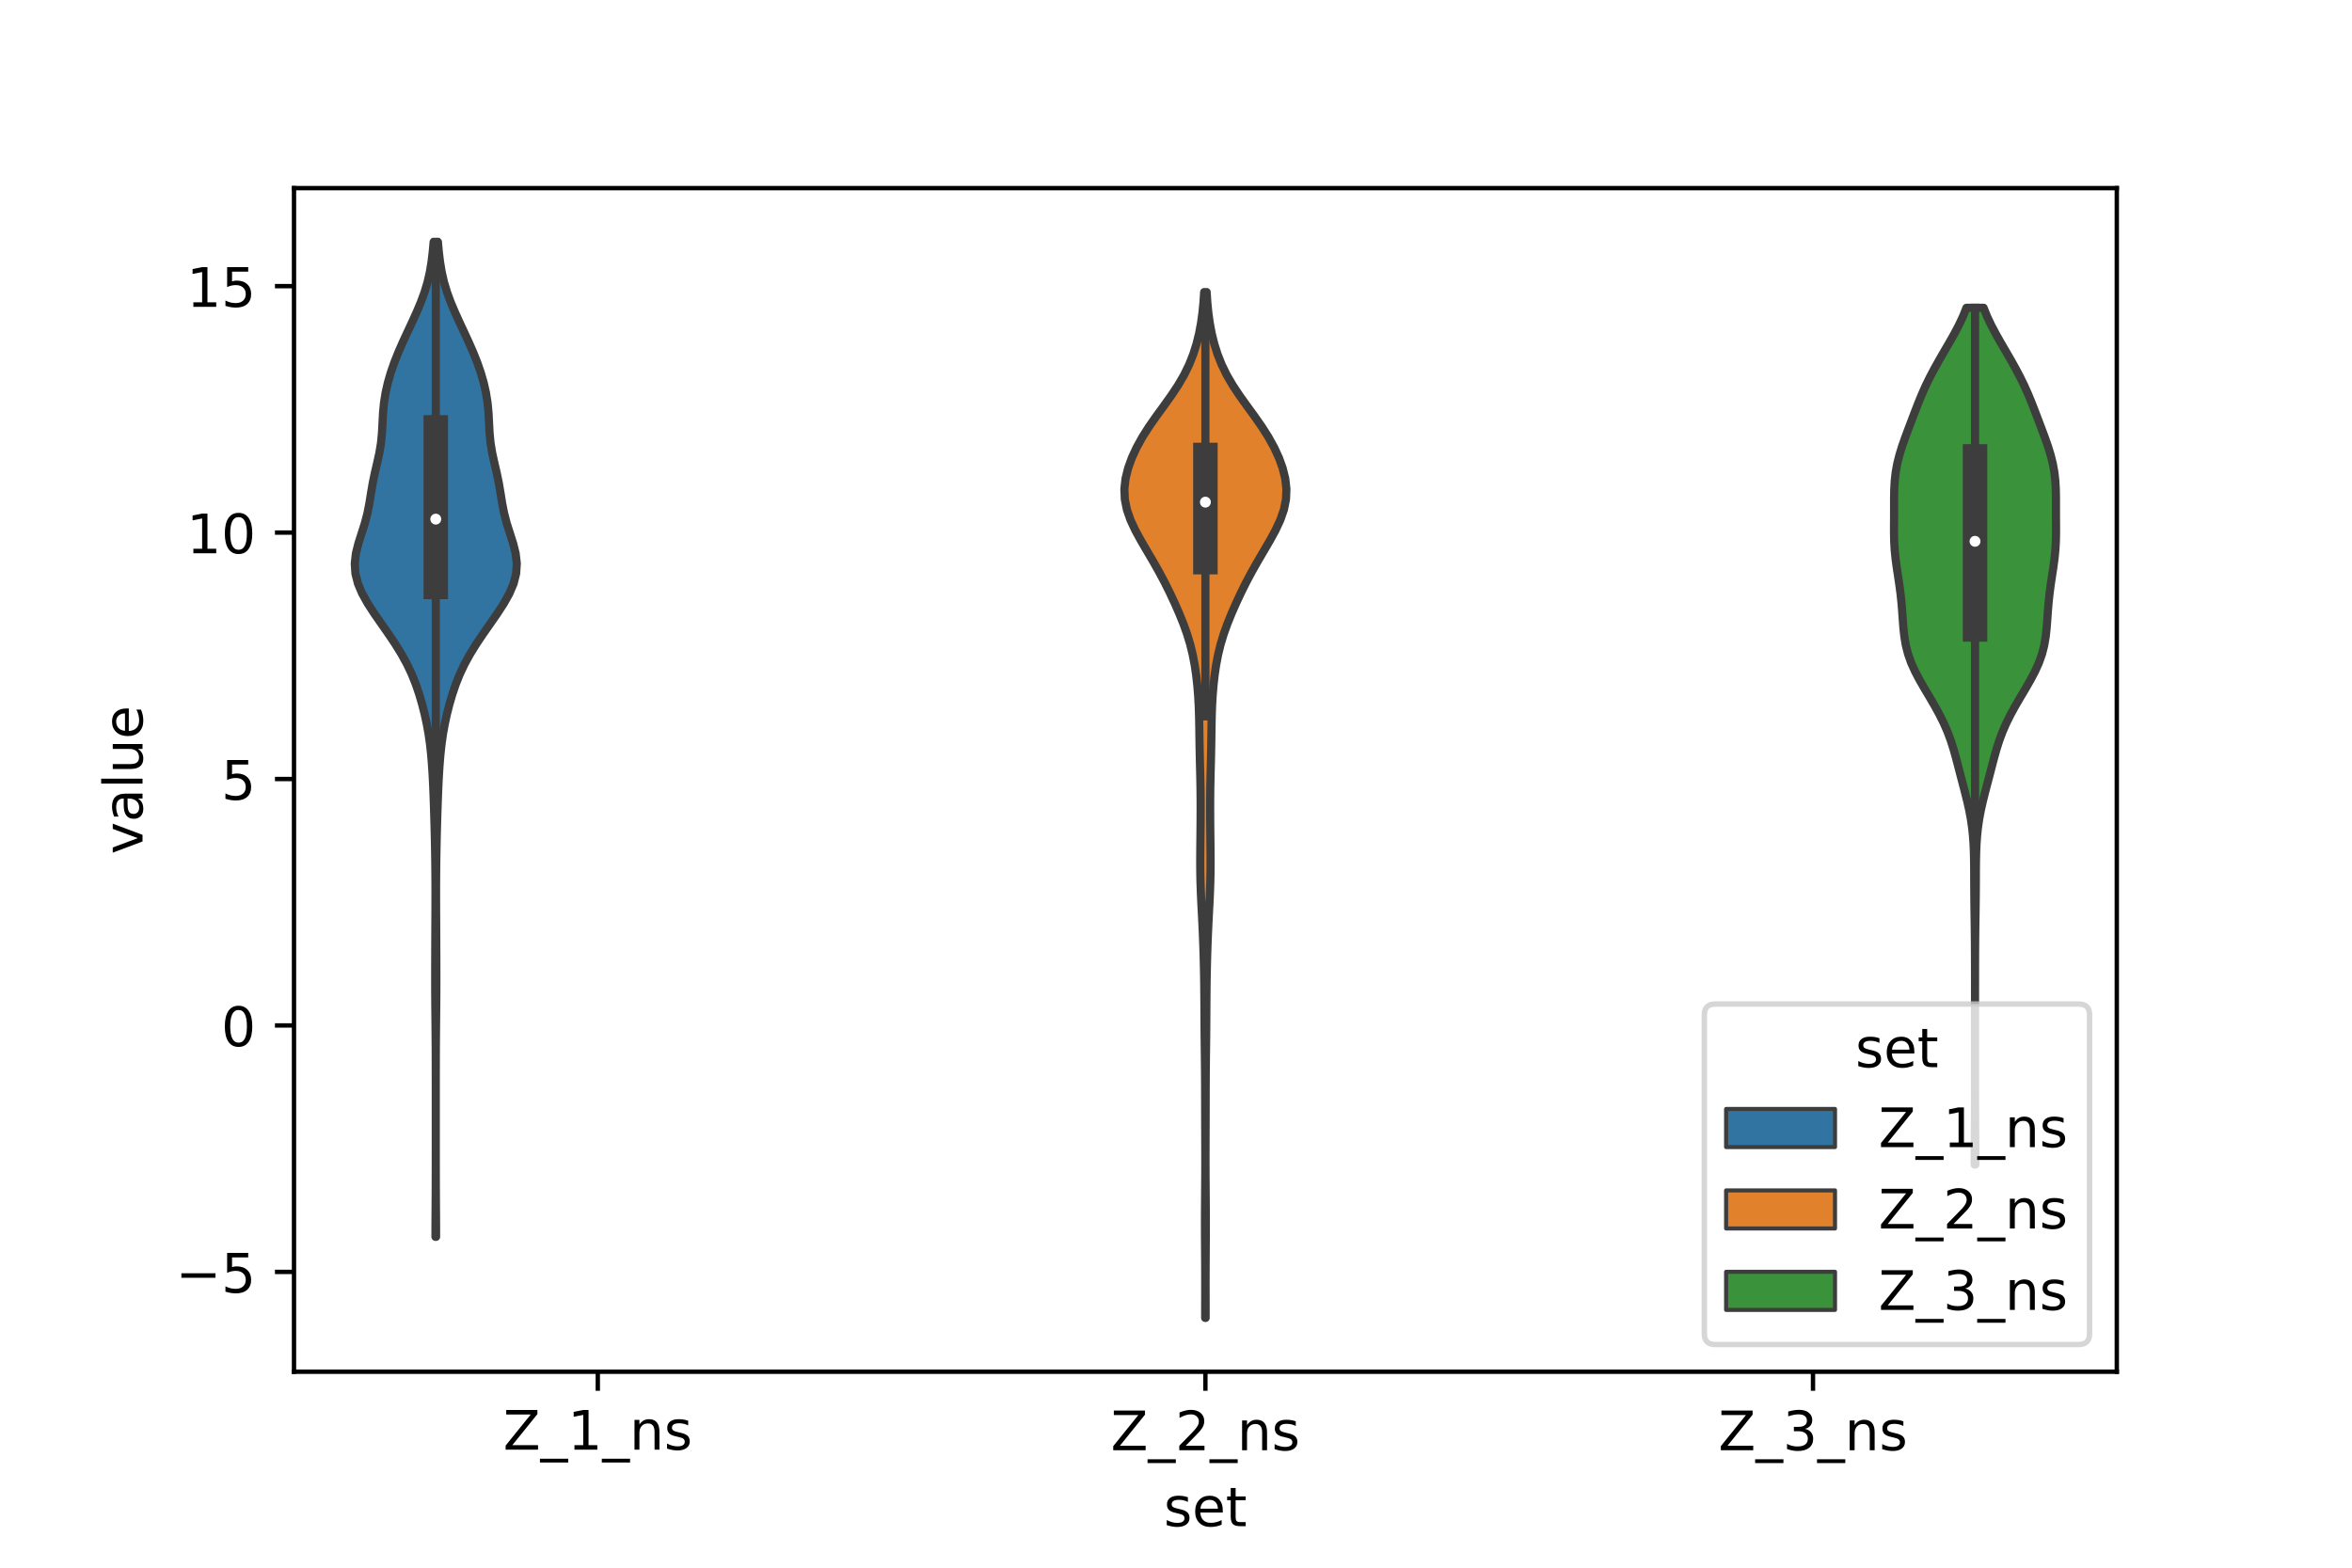 <?xml version="1.0" encoding="utf-8" standalone="no"?>
<!DOCTYPE svg PUBLIC "-//W3C//DTD SVG 1.1//EN"
  "http://www.w3.org/Graphics/SVG/1.1/DTD/svg11.dtd">
<!-- Created with matplotlib (https://matplotlib.org/) -->
<svg height="288pt" version="1.1" viewBox="0 0 432 288" width="432pt" xmlns="http://www.w3.org/2000/svg" xmlns:xlink="http://www.w3.org/1999/xlink">
 <defs>
  <style type="text/css">*{stroke-linecap:butt;stroke-linejoin:round;}</style>
 </defs>
 <g id="figure_1">
  <g id="patch_1">
   <path d="M 0 288 
L 432 288 
L 432 0 
L 0 0 
z
" style="fill:#ffffff;"/>
  </g>
  <g id="axes_1">
   <g id="patch_2">
    <path d="M 54 252 
L 388.8 252 
L 388.8 34.56 
L 54 34.56 
z
" style="fill:#ffffff;"/>
   </g>
   <g id="PolyCollection_1">
    <defs>
     <path d="M 80.097 -60.781 
L 79.983 -60.781 
L 79.986 -62.627 
L 79.996 -64.473 
L 80.009 -66.319 
L 80.02 -68.165 
L 80.029 -70.012 
L 80.035 -71.858 
L 80.038 -73.704 
L 80.039 -75.55 
L 80.04 -77.397 
L 80.04 -79.243 
L 80.04 -81.089 
L 80.04 -82.935 
L 80.04 -84.781 
L 80.04 -86.628 
L 80.04 -88.474 
L 80.039 -90.32 
L 80.036 -92.166 
L 80.032 -94.013 
L 80.024 -95.859 
L 80.011 -97.705 
L 79.994 -99.551 
L 79.974 -101.397 
L 79.956 -103.244 
L 79.942 -105.09 
L 79.934 -106.936 
L 79.933 -108.782 
L 79.936 -110.629 
L 79.942 -112.475 
L 79.949 -114.321 
L 79.957 -116.167 
L 79.966 -118.013 
L 79.976 -119.86 
L 79.984 -121.706 
L 79.988 -123.552 
L 79.985 -125.398 
L 79.974 -127.244 
L 79.955 -129.091 
L 79.929 -130.937 
L 79.896 -132.783 
L 79.856 -134.629 
L 79.808 -136.476 
L 79.754 -138.322 
L 79.695 -140.168 
L 79.629 -142.014 
L 79.552 -143.86 
L 79.458 -145.707 
L 79.339 -147.553 
L 79.187 -149.399 
L 78.987 -151.245 
L 78.728 -153.092 
L 78.399 -154.938 
L 78 -156.784 
L 77.531 -158.63 
L 76.991 -160.476 
L 76.363 -162.323 
L 75.622 -164.169 
L 74.747 -166.015 
L 73.731 -167.861 
L 72.587 -169.708 
L 71.348 -171.554 
L 70.056 -173.4 
L 68.772 -175.246 
L 67.57 -177.092 
L 66.534 -178.939 
L 65.749 -180.785 
L 65.281 -182.631 
L 65.16 -184.477 
L 65.369 -186.324 
L 65.831 -188.17 
L 66.421 -190.016 
L 67.006 -191.862 
L 67.489 -193.708 
L 67.85 -195.555 
L 68.145 -197.401 
L 68.459 -199.247 
L 68.841 -201.093 
L 69.272 -202.94 
L 69.678 -204.786 
L 69.982 -206.632 
L 70.16 -208.478 
L 70.256 -210.324 
L 70.353 -212.171 
L 70.53 -214.017 
L 70.825 -215.863 
L 71.244 -217.709 
L 71.78 -219.556 
L 72.42 -221.402 
L 73.156 -223.248 
L 73.964 -225.094 
L 74.817 -226.94 
L 75.681 -228.787 
L 76.52 -230.633 
L 77.298 -232.479 
L 77.977 -234.325 
L 78.529 -236.171 
L 78.95 -238.018 
L 79.257 -239.864 
L 79.48 -241.71 
L 79.647 -243.556 
L 80.433 -243.556 
L 80.433 -243.556 
L 80.6 -241.71 
L 80.823 -239.864 
L 81.13 -238.018 
L 81.551 -236.171 
L 82.103 -234.325 
L 82.782 -232.479 
L 83.56 -230.633 
L 84.399 -228.787 
L 85.263 -226.94 
L 86.116 -225.094 
L 86.924 -223.248 
L 87.66 -221.402 
L 88.3 -219.556 
L 88.836 -217.709 
L 89.255 -215.863 
L 89.55 -214.017 
L 89.727 -212.171 
L 89.824 -210.324 
L 89.92 -208.478 
L 90.098 -206.632 
L 90.402 -204.786 
L 90.808 -202.94 
L 91.239 -201.093 
L 91.621 -199.247 
L 91.935 -197.401 
L 92.23 -195.555 
L 92.591 -193.708 
L 93.074 -191.862 
L 93.659 -190.016 
L 94.249 -188.17 
L 94.711 -186.324 
L 94.92 -184.477 
L 94.799 -182.631 
L 94.331 -180.785 
L 93.546 -178.939 
L 92.51 -177.092 
L 91.308 -175.246 
L 90.024 -173.4 
L 88.732 -171.554 
L 87.493 -169.708 
L 86.349 -167.861 
L 85.333 -166.015 
L 84.458 -164.169 
L 83.717 -162.323 
L 83.089 -160.476 
L 82.549 -158.63 
L 82.08 -156.784 
L 81.681 -154.938 
L 81.352 -153.092 
L 81.093 -151.245 
L 80.893 -149.399 
L 80.741 -147.553 
L 80.622 -145.707 
L 80.528 -143.86 
L 80.451 -142.014 
L 80.385 -140.168 
L 80.326 -138.322 
L 80.272 -136.476 
L 80.224 -134.629 
L 80.184 -132.783 
L 80.151 -130.937 
L 80.125 -129.091 
L 80.106 -127.244 
L 80.095 -125.398 
L 80.092 -123.552 
L 80.096 -121.706 
L 80.104 -119.86 
L 80.114 -118.013 
L 80.123 -116.167 
L 80.131 -114.321 
L 80.138 -112.475 
L 80.144 -110.629 
L 80.147 -108.782 
L 80.146 -106.936 
L 80.138 -105.09 
L 80.124 -103.244 
L 80.106 -101.397 
L 80.086 -99.551 
L 80.069 -97.705 
L 80.056 -95.859 
L 80.048 -94.013 
L 80.044 -92.166 
L 80.041 -90.32 
L 80.04 -88.474 
L 80.04 -86.628 
L 80.04 -84.781 
L 80.04 -82.935 
L 80.04 -81.089 
L 80.04 -79.243 
L 80.04 -77.397 
L 80.041 -75.55 
L 80.042 -73.704 
L 80.045 -71.858 
L 80.051 -70.012 
L 80.06 -68.165 
L 80.071 -66.319 
L 80.084 -64.473 
L 80.094 -62.627 
L 80.097 -60.781 
z
" id="m69bc7c321a" style="stroke:#3d3d3d;stroke-width:1.5;"/>
    </defs>
    <g clip-path="url(#p4e5828e909)">
     <use style="fill:#3274a1;stroke:#3d3d3d;stroke-width:1.5;" x="0" xlink:href="#m69bc7c321a" y="288"/>
    </g>
   </g>
   <g id="PolyCollection_2">
    <defs>
     <path d="M 221.441 -45.884 
L 221.359 -45.884 
L 221.36 -47.787 
L 221.364 -49.691 
L 221.367 -51.595 
L 221.366 -53.498 
L 221.36 -55.402 
L 221.348 -57.305 
L 221.335 -59.209 
L 221.324 -61.113 
L 221.32 -63.016 
L 221.324 -64.92 
L 221.336 -66.824 
L 221.351 -68.727 
L 221.365 -70.631 
L 221.376 -72.535 
L 221.38 -74.438 
L 221.379 -76.342 
L 221.374 -78.245 
L 221.367 -80.149 
L 221.36 -82.053 
L 221.356 -83.956 
L 221.353 -85.86 
L 221.35 -87.764 
L 221.342 -89.667 
L 221.328 -91.571 
L 221.308 -93.475 
L 221.285 -95.378 
L 221.262 -97.282 
L 221.245 -99.185 
L 221.232 -101.089 
L 221.222 -102.993 
L 221.209 -104.896 
L 221.19 -106.8 
L 221.162 -108.704 
L 221.123 -110.607 
L 221.074 -112.511 
L 221.013 -114.414 
L 220.939 -116.318 
L 220.852 -118.222 
L 220.756 -120.125 
L 220.657 -122.029 
L 220.568 -123.933 
L 220.501 -125.836 
L 220.461 -127.74 
L 220.45 -129.644 
L 220.459 -131.547 
L 220.478 -133.451 
L 220.499 -135.354 
L 220.516 -137.258 
L 220.524 -139.162 
L 220.521 -141.065 
L 220.503 -142.969 
L 220.469 -144.873 
L 220.424 -146.776 
L 220.377 -148.68 
L 220.336 -150.584 
L 220.305 -152.487 
L 220.279 -154.391 
L 220.243 -156.294 
L 220.181 -158.198 
L 220.077 -160.102 
L 219.923 -162.005 
L 219.713 -163.909 
L 219.435 -165.813 
L 219.073 -167.716 
L 218.609 -169.62 
L 218.033 -171.524 
L 217.35 -173.427 
L 216.58 -175.331 
L 215.743 -177.234 
L 214.85 -179.138 
L 213.901 -181.042 
L 212.887 -182.945 
L 211.81 -184.849 
L 210.692 -186.753 
L 209.579 -188.656 
L 208.537 -190.56 
L 207.646 -192.464 
L 206.982 -194.367 
L 206.599 -196.271 
L 206.52 -198.174 
L 206.733 -200.078 
L 207.203 -201.982 
L 207.89 -203.885 
L 208.769 -205.789 
L 209.821 -207.693 
L 211.03 -209.596 
L 212.36 -211.5 
L 213.747 -213.403 
L 215.111 -215.307 
L 216.375 -217.211 
L 217.484 -219.114 
L 218.413 -221.018 
L 219.168 -222.922 
L 219.769 -224.825 
L 220.238 -226.729 
L 220.596 -228.633 
L 220.86 -230.536 
L 221.046 -232.44 
L 221.172 -234.343 
L 221.628 -234.343 
L 221.628 -234.343 
L 221.754 -232.44 
L 221.94 -230.536 
L 222.204 -228.633 
L 222.562 -226.729 
L 223.031 -224.825 
L 223.632 -222.922 
L 224.387 -221.018 
L 225.316 -219.114 
L 226.425 -217.211 
L 227.689 -215.307 
L 229.053 -213.403 
L 230.44 -211.5 
L 231.77 -209.596 
L 232.979 -207.693 
L 234.031 -205.789 
L 234.91 -203.885 
L 235.597 -201.982 
L 236.067 -200.078 
L 236.28 -198.174 
L 236.201 -196.271 
L 235.818 -194.367 
L 235.154 -192.464 
L 234.263 -190.56 
L 233.221 -188.656 
L 232.108 -186.753 
L 230.99 -184.849 
L 229.913 -182.945 
L 228.899 -181.042 
L 227.95 -179.138 
L 227.057 -177.234 
L 226.22 -175.331 
L 225.45 -173.427 
L 224.767 -171.524 
L 224.191 -169.62 
L 223.727 -167.716 
L 223.365 -165.813 
L 223.087 -163.909 
L 222.877 -162.005 
L 222.723 -160.102 
L 222.619 -158.198 
L 222.557 -156.294 
L 222.521 -154.391 
L 222.495 -152.487 
L 222.464 -150.584 
L 222.423 -148.68 
L 222.376 -146.776 
L 222.331 -144.873 
L 222.297 -142.969 
L 222.279 -141.065 
L 222.276 -139.162 
L 222.284 -137.258 
L 222.301 -135.354 
L 222.322 -133.451 
L 222.341 -131.547 
L 222.35 -129.644 
L 222.339 -127.74 
L 222.299 -125.836 
L 222.232 -123.933 
L 222.143 -122.029 
L 222.044 -120.125 
L 221.948 -118.222 
L 221.861 -116.318 
L 221.787 -114.414 
L 221.726 -112.511 
L 221.677 -110.607 
L 221.638 -108.704 
L 221.61 -106.8 
L 221.591 -104.896 
L 221.578 -102.993 
L 221.568 -101.089 
L 221.555 -99.185 
L 221.538 -97.282 
L 221.515 -95.378 
L 221.492 -93.475 
L 221.472 -91.571 
L 221.458 -89.667 
L 221.45 -87.764 
L 221.447 -85.86 
L 221.444 -83.956 
L 221.44 -82.053 
L 221.433 -80.149 
L 221.426 -78.245 
L 221.421 -76.342 
L 221.42 -74.438 
L 221.424 -72.535 
L 221.435 -70.631 
L 221.449 -68.727 
L 221.464 -66.824 
L 221.476 -64.92 
L 221.48 -63.016 
L 221.476 -61.113 
L 221.465 -59.209 
L 221.452 -57.305 
L 221.44 -55.402 
L 221.434 -53.498 
L 221.433 -51.595 
L 221.436 -49.691 
L 221.44 -47.787 
L 221.441 -45.884 
z
" id="m2a314dbba9" style="stroke:#3d3d3d;stroke-width:1.5;"/>
    </defs>
    <g clip-path="url(#p4e5828e909)">
     <use style="fill:#e1812c;stroke:#3d3d3d;stroke-width:1.5;" x="0" xlink:href="#m2a314dbba9" y="288"/>
    </g>
   </g>
   <g id="PolyCollection_3">
    <defs>
     <path d="M 362.829 -74.057 
L 362.691 -74.057 
L 362.694 -75.646 
L 362.703 -77.236 
L 362.715 -78.826 
L 362.727 -80.416 
L 362.738 -82.006 
L 362.747 -83.596 
L 362.753 -85.186 
L 362.757 -86.776 
L 362.758 -88.365 
L 362.759 -89.955 
L 362.76 -91.545 
L 362.76 -93.135 
L 362.76 -94.725 
L 362.76 -96.315 
L 362.76 -97.905 
L 362.76 -99.495 
L 362.76 -101.085 
L 362.76 -102.674 
L 362.76 -104.264 
L 362.76 -105.854 
L 362.759 -107.444 
L 362.758 -109.034 
L 362.756 -110.624 
L 362.751 -112.214 
L 362.743 -113.804 
L 362.731 -115.393 
L 362.714 -116.983 
L 362.693 -118.573 
L 362.67 -120.163 
L 362.648 -121.753 
L 362.63 -123.343 
L 362.618 -124.933 
L 362.611 -126.523 
L 362.605 -128.113 
L 362.591 -129.702 
L 362.557 -131.292 
L 362.492 -132.882 
L 362.381 -134.472 
L 362.212 -136.062 
L 361.977 -137.652 
L 361.677 -139.242 
L 361.318 -140.832 
L 360.92 -142.422 
L 360.504 -144.011 
L 360.086 -145.601 
L 359.674 -147.191 
L 359.257 -148.781 
L 358.811 -150.371 
L 358.305 -151.961 
L 357.712 -153.551 
L 357.02 -155.141 
L 356.229 -156.73 
L 355.357 -158.32 
L 354.429 -159.91 
L 353.485 -161.5 
L 352.568 -163.09 
L 351.731 -164.68 
L 351.016 -166.27 
L 350.455 -167.86 
L 350.049 -169.45 
L 349.779 -171.039 
L 349.606 -172.629 
L 349.484 -174.219 
L 349.372 -175.809 
L 349.239 -177.399 
L 349.069 -178.989 
L 348.859 -180.579 
L 348.621 -182.169 
L 348.379 -183.758 
L 348.165 -185.348 
L 348.004 -186.938 
L 347.912 -188.528 
L 347.88 -190.118 
L 347.883 -191.708 
L 347.893 -193.298 
L 347.894 -194.888 
L 347.894 -196.478 
L 347.921 -198.067 
L 348.01 -199.657 
L 348.19 -201.247 
L 348.479 -202.837 
L 348.876 -204.427 
L 349.367 -206.017 
L 349.924 -207.607 
L 350.517 -209.197 
L 351.12 -210.787 
L 351.725 -212.376 
L 352.343 -213.966 
L 352.995 -215.556 
L 353.704 -217.146 
L 354.481 -218.736 
L 355.322 -220.326 
L 356.214 -221.916 
L 357.134 -223.506 
L 358.058 -225.095 
L 358.956 -226.685 
L 359.796 -228.275 
L 360.547 -229.865 
L 361.184 -231.455 
L 364.336 -231.455 
L 364.336 -231.455 
L 364.973 -229.865 
L 365.724 -228.275 
L 366.564 -226.685 
L 367.462 -225.095 
L 368.386 -223.506 
L 369.306 -221.916 
L 370.198 -220.326 
L 371.039 -218.736 
L 371.816 -217.146 
L 372.525 -215.556 
L 373.177 -213.966 
L 373.795 -212.376 
L 374.4 -210.787 
L 375.003 -209.197 
L 375.596 -207.607 
L 376.153 -206.017 
L 376.644 -204.427 
L 377.041 -202.837 
L 377.33 -201.247 
L 377.51 -199.657 
L 377.599 -198.067 
L 377.626 -196.478 
L 377.626 -194.888 
L 377.627 -193.298 
L 377.637 -191.708 
L 377.64 -190.118 
L 377.608 -188.528 
L 377.516 -186.938 
L 377.355 -185.348 
L 377.141 -183.758 
L 376.899 -182.169 
L 376.661 -180.579 
L 376.451 -178.989 
L 376.281 -177.399 
L 376.148 -175.809 
L 376.036 -174.219 
L 375.914 -172.629 
L 375.741 -171.039 
L 375.471 -169.45 
L 375.065 -167.86 
L 374.504 -166.27 
L 373.789 -164.68 
L 372.952 -163.09 
L 372.035 -161.5 
L 371.091 -159.91 
L 370.163 -158.32 
L 369.291 -156.73 
L 368.5 -155.141 
L 367.808 -153.551 
L 367.215 -151.961 
L 366.709 -150.371 
L 366.263 -148.781 
L 365.846 -147.191 
L 365.434 -145.601 
L 365.016 -144.011 
L 364.6 -142.422 
L 364.202 -140.832 
L 363.843 -139.242 
L 363.543 -137.652 
L 363.308 -136.062 
L 363.139 -134.472 
L 363.028 -132.882 
L 362.963 -131.292 
L 362.929 -129.702 
L 362.915 -128.113 
L 362.909 -126.523 
L 362.902 -124.933 
L 362.89 -123.343 
L 362.872 -121.753 
L 362.85 -120.163 
L 362.827 -118.573 
L 362.806 -116.983 
L 362.789 -115.393 
L 362.777 -113.804 
L 362.769 -112.214 
L 362.764 -110.624 
L 362.762 -109.034 
L 362.761 -107.444 
L 362.76 -105.854 
L 362.76 -104.264 
L 362.76 -102.674 
L 362.76 -101.085 
L 362.76 -99.495 
L 362.76 -97.905 
L 362.76 -96.315 
L 362.76 -94.725 
L 362.76 -93.135 
L 362.76 -91.545 
L 362.761 -89.955 
L 362.762 -88.365 
L 362.763 -86.776 
L 362.767 -85.186 
L 362.773 -83.596 
L 362.782 -82.006 
L 362.793 -80.416 
L 362.805 -78.826 
L 362.817 -77.236 
L 362.826 -75.646 
L 362.829 -74.057 
z
" id="m8f922d1632" style="stroke:#3d3d3d;stroke-width:1.5;"/>
    </defs>
    <g clip-path="url(#p4e5828e909)">
     <use style="fill:#3a923a;stroke:#3d3d3d;stroke-width:1.5;" x="0" xlink:href="#m8f922d1632" y="288"/>
    </g>
   </g>
   <g id="patch_3">
    <path clip-path="url(#p4e5828e909)" d="M 109.8 188.389 
L 109.8 188.389 
L 109.8 188.389 
L 109.8 188.389 
z
" style="fill:#3274a1;stroke:#3d3d3d;stroke-linejoin:miter;stroke-width:0.75;"/>
   </g>
   <g id="patch_4">
    <path clip-path="url(#p4e5828e909)" d="M 109.8 188.389 
L 109.8 188.389 
L 109.8 188.389 
L 109.8 188.389 
z
" style="fill:#e1812c;stroke:#3d3d3d;stroke-linejoin:miter;stroke-width:0.75;"/>
   </g>
   <g id="patch_5">
    <path clip-path="url(#p4e5828e909)" d="M 109.8 188.389 
L 109.8 188.389 
L 109.8 188.389 
L 109.8 188.389 
z
" style="fill:#3a923a;stroke:#3d3d3d;stroke-linejoin:miter;stroke-width:0.75;"/>
   </g>
   <g id="matplotlib.axis_1">
    <g id="xtick_1">
     <g id="line2d_1">
      <defs>
       <path d="M 0 0 
L 0 3.5 
" id="mc19c3d8f7c" style="stroke:#000000;stroke-width:0.8;"/>
      </defs>
      <g>
       <use style="stroke:#000000;stroke-width:0.8;" x="109.8" xlink:href="#mc19c3d8f7c" y="252"/>
      </g>
     </g>
     <g id="text_1">
      <!-- Z_1_ns -->
      <g transform="translate(92.42 266.32)scale(0.1 -0.1)">
       <defs>
        <path d="M 5.609 72.906 
L 62.891 72.906 
L 62.891 65.375 
L 16.797 8.297 
L 64.016 8.297 
L 64.016 0 
L 4.5 0 
L 4.5 7.516 
L 50.594 64.594 
L 5.609 64.594 
z
" id="DejaVuSans-90"/>
        <path d="M 50.984 -16.609 
L 50.984 -23.578 
L -0.984 -23.578 
L -0.984 -16.609 
z
" id="DejaVuSans-95"/>
        <path d="M 12.406 8.297 
L 28.516 8.297 
L 28.516 63.922 
L 10.984 60.406 
L 10.984 69.391 
L 28.422 72.906 
L 38.281 72.906 
L 38.281 8.297 
L 54.391 8.297 
L 54.391 0 
L 12.406 0 
z
" id="DejaVuSans-49"/>
        <path d="M 54.891 33.016 
L 54.891 0 
L 45.906 0 
L 45.906 32.719 
Q 45.906 40.484 42.875 44.328 
Q 39.844 48.188 33.797 48.188 
Q 26.516 48.188 22.312 43.547 
Q 18.109 38.922 18.109 30.906 
L 18.109 0 
L 9.078 0 
L 9.078 54.688 
L 18.109 54.688 
L 18.109 46.188 
Q 21.344 51.125 25.703 53.562 
Q 30.078 56 35.797 56 
Q 45.219 56 50.047 50.172 
Q 54.891 44.344 54.891 33.016 
z
" id="DejaVuSans-110"/>
        <path d="M 44.281 53.078 
L 44.281 44.578 
Q 40.484 46.531 36.375 47.5 
Q 32.281 48.484 27.875 48.484 
Q 21.188 48.484 17.844 46.438 
Q 14.5 44.391 14.5 40.281 
Q 14.5 37.156 16.891 35.375 
Q 19.281 33.594 26.516 31.984 
L 29.594 31.297 
Q 39.156 29.25 43.188 25.516 
Q 47.219 21.781 47.219 15.094 
Q 47.219 7.469 41.188 3.016 
Q 35.156 -1.422 24.609 -1.422 
Q 20.219 -1.422 15.453 -0.562 
Q 10.688 0.297 5.422 2 
L 5.422 11.281 
Q 10.406 8.688 15.234 7.391 
Q 20.062 6.109 24.812 6.109 
Q 31.156 6.109 34.562 8.281 
Q 37.984 10.453 37.984 14.406 
Q 37.984 18.062 35.516 20.016 
Q 33.062 21.969 24.703 23.781 
L 21.578 24.516 
Q 13.234 26.266 9.516 29.906 
Q 5.812 33.547 5.812 39.891 
Q 5.812 47.609 11.281 51.797 
Q 16.75 56 26.812 56 
Q 31.781 56 36.172 55.266 
Q 40.578 54.547 44.281 53.078 
z
" id="DejaVuSans-115"/>
       </defs>
       <use xlink:href="#DejaVuSans-90"/>
       <use x="68.506" xlink:href="#DejaVuSans-95"/>
       <use x="118.506" xlink:href="#DejaVuSans-49"/>
       <use x="182.129" xlink:href="#DejaVuSans-95"/>
       <use x="232.129" xlink:href="#DejaVuSans-110"/>
       <use x="295.508" xlink:href="#DejaVuSans-115"/>
      </g>
     </g>
    </g>
    <g id="xtick_2">
     <g id="line2d_2">
      <g>
       <use style="stroke:#000000;stroke-width:0.8;" x="221.4" xlink:href="#mc19c3d8f7c" y="252"/>
      </g>
     </g>
     <g id="text_2">
      <!-- Z_2_ns -->
      <g transform="translate(204.02 266.422)scale(0.1 -0.1)">
       <defs>
        <path d="M 19.188 8.297 
L 53.609 8.297 
L 53.609 0 
L 7.328 0 
L 7.328 8.297 
Q 12.938 14.109 22.625 23.891 
Q 32.328 33.688 34.812 36.531 
Q 39.547 41.844 41.422 45.531 
Q 43.312 49.219 43.312 52.781 
Q 43.312 58.594 39.234 62.25 
Q 35.156 65.922 28.609 65.922 
Q 23.969 65.922 18.812 64.312 
Q 13.672 62.703 7.812 59.422 
L 7.812 69.391 
Q 13.766 71.781 18.938 73 
Q 24.125 74.219 28.422 74.219 
Q 39.75 74.219 46.484 68.547 
Q 53.219 62.891 53.219 53.422 
Q 53.219 48.922 51.531 44.891 
Q 49.859 40.875 45.406 35.406 
Q 44.188 33.984 37.641 27.219 
Q 31.109 20.453 19.188 8.297 
z
" id="DejaVuSans-50"/>
       </defs>
       <use xlink:href="#DejaVuSans-90"/>
       <use x="68.506" xlink:href="#DejaVuSans-95"/>
       <use x="118.506" xlink:href="#DejaVuSans-50"/>
       <use x="182.129" xlink:href="#DejaVuSans-95"/>
       <use x="232.129" xlink:href="#DejaVuSans-110"/>
       <use x="295.508" xlink:href="#DejaVuSans-115"/>
      </g>
     </g>
    </g>
    <g id="xtick_3">
     <g id="line2d_3">
      <g>
       <use style="stroke:#000000;stroke-width:0.8;" x="333" xlink:href="#mc19c3d8f7c" y="252"/>
      </g>
     </g>
     <g id="text_3">
      <!-- Z_3_ns -->
      <g transform="translate(315.62 266.422)scale(0.1 -0.1)">
       <defs>
        <path d="M 40.578 39.312 
Q 47.656 37.797 51.625 33 
Q 55.609 28.219 55.609 21.188 
Q 55.609 10.406 48.188 4.484 
Q 40.766 -1.422 27.094 -1.422 
Q 22.516 -1.422 17.656 -0.516 
Q 12.797 0.391 7.625 2.203 
L 7.625 11.719 
Q 11.719 9.328 16.594 8.109 
Q 21.484 6.891 26.812 6.891 
Q 36.078 6.891 40.938 10.547 
Q 45.797 14.203 45.797 21.188 
Q 45.797 27.641 41.281 31.266 
Q 36.766 34.906 28.719 34.906 
L 20.219 34.906 
L 20.219 43.016 
L 29.109 43.016 
Q 36.375 43.016 40.234 45.922 
Q 44.094 48.828 44.094 54.297 
Q 44.094 59.906 40.109 62.906 
Q 36.141 65.922 28.719 65.922 
Q 24.656 65.922 20.016 65.031 
Q 15.375 64.156 9.812 62.312 
L 9.812 71.094 
Q 15.438 72.656 20.344 73.438 
Q 25.25 74.219 29.594 74.219 
Q 40.828 74.219 47.359 69.109 
Q 53.906 64.016 53.906 55.328 
Q 53.906 49.266 50.438 45.094 
Q 46.969 40.922 40.578 39.312 
z
" id="DejaVuSans-51"/>
       </defs>
       <use xlink:href="#DejaVuSans-90"/>
       <use x="68.506" xlink:href="#DejaVuSans-95"/>
       <use x="118.506" xlink:href="#DejaVuSans-51"/>
       <use x="182.129" xlink:href="#DejaVuSans-95"/>
       <use x="232.129" xlink:href="#DejaVuSans-110"/>
       <use x="295.508" xlink:href="#DejaVuSans-115"/>
      </g>
     </g>
    </g>
    <g id="text_4">
     <!-- set -->
     <g transform="translate(213.759 280.378)scale(0.1 -0.1)">
      <defs>
       <path d="M 56.203 29.594 
L 56.203 25.203 
L 14.891 25.203 
Q 15.484 15.922 20.484 11.062 
Q 25.484 6.203 34.422 6.203 
Q 39.594 6.203 44.453 7.469 
Q 49.312 8.734 54.109 11.281 
L 54.109 2.781 
Q 49.266 0.734 44.188 -0.344 
Q 39.109 -1.422 33.891 -1.422 
Q 20.797 -1.422 13.156 6.188 
Q 5.516 13.812 5.516 26.812 
Q 5.516 40.234 12.766 48.109 
Q 20.016 56 32.328 56 
Q 43.359 56 49.781 48.891 
Q 56.203 41.797 56.203 29.594 
z
M 47.219 32.234 
Q 47.125 39.594 43.094 43.984 
Q 39.062 48.391 32.422 48.391 
Q 24.906 48.391 20.391 44.141 
Q 15.875 39.891 15.188 32.172 
z
" id="DejaVuSans-101"/>
       <path d="M 18.312 70.219 
L 18.312 54.688 
L 36.812 54.688 
L 36.812 47.703 
L 18.312 47.703 
L 18.312 18.016 
Q 18.312 11.328 20.141 9.422 
Q 21.969 7.516 27.594 7.516 
L 36.812 7.516 
L 36.812 0 
L 27.594 0 
Q 17.188 0 13.234 3.875 
Q 9.281 7.766 9.281 18.016 
L 9.281 47.703 
L 2.688 47.703 
L 2.688 54.688 
L 9.281 54.688 
L 9.281 70.219 
z
" id="DejaVuSans-116"/>
      </defs>
      <use xlink:href="#DejaVuSans-115"/>
      <use x="52.1" xlink:href="#DejaVuSans-101"/>
      <use x="113.623" xlink:href="#DejaVuSans-116"/>
     </g>
    </g>
   </g>
   <g id="matplotlib.axis_2">
    <g id="ytick_1">
     <g id="line2d_4">
      <defs>
       <path d="M 0 0 
L -3.5 0 
" id="m660271568e" style="stroke:#000000;stroke-width:0.8;"/>
      </defs>
      <g>
       <use style="stroke:#000000;stroke-width:0.8;" x="54" xlink:href="#m660271568e" y="233.663"/>
      </g>
     </g>
     <g id="text_5">
      <!-- −5 -->
      <g transform="translate(32.258 237.462)scale(0.1 -0.1)">
       <defs>
        <path d="M 10.594 35.5 
L 73.188 35.5 
L 73.188 27.203 
L 10.594 27.203 
z
" id="DejaVuSans-8722"/>
        <path d="M 10.797 72.906 
L 49.516 72.906 
L 49.516 64.594 
L 19.828 64.594 
L 19.828 46.734 
Q 21.969 47.469 24.109 47.828 
Q 26.266 48.188 28.422 48.188 
Q 40.625 48.188 47.75 41.5 
Q 54.891 34.812 54.891 23.391 
Q 54.891 11.625 47.562 5.094 
Q 40.234 -1.422 26.906 -1.422 
Q 22.312 -1.422 17.547 -0.641 
Q 12.797 0.141 7.719 1.703 
L 7.719 11.625 
Q 12.109 9.234 16.797 8.062 
Q 21.484 6.891 26.703 6.891 
Q 35.156 6.891 40.078 11.328 
Q 45.016 15.766 45.016 23.391 
Q 45.016 31 40.078 35.438 
Q 35.156 39.891 26.703 39.891 
Q 22.75 39.891 18.812 39.016 
Q 14.891 38.141 10.797 36.281 
z
" id="DejaVuSans-53"/>
       </defs>
       <use xlink:href="#DejaVuSans-8722"/>
       <use x="83.789" xlink:href="#DejaVuSans-53"/>
      </g>
     </g>
    </g>
    <g id="ytick_2">
     <g id="line2d_5">
      <g>
       <use style="stroke:#000000;stroke-width:0.8;" x="54" xlink:href="#m660271568e" y="188.389"/>
      </g>
     </g>
     <g id="text_6">
      <!-- 0 -->
      <g transform="translate(40.638 192.188)scale(0.1 -0.1)">
       <defs>
        <path d="M 31.781 66.406 
Q 24.172 66.406 20.328 58.906 
Q 16.5 51.422 16.5 36.375 
Q 16.5 21.391 20.328 13.891 
Q 24.172 6.391 31.781 6.391 
Q 39.453 6.391 43.281 13.891 
Q 47.125 21.391 47.125 36.375 
Q 47.125 51.422 43.281 58.906 
Q 39.453 66.406 31.781 66.406 
z
M 31.781 74.219 
Q 44.047 74.219 50.516 64.516 
Q 56.984 54.828 56.984 36.375 
Q 56.984 17.969 50.516 8.266 
Q 44.047 -1.422 31.781 -1.422 
Q 19.531 -1.422 13.062 8.266 
Q 6.594 17.969 6.594 36.375 
Q 6.594 54.828 13.062 64.516 
Q 19.531 74.219 31.781 74.219 
z
" id="DejaVuSans-48"/>
       </defs>
       <use xlink:href="#DejaVuSans-48"/>
      </g>
     </g>
    </g>
    <g id="ytick_3">
     <g id="line2d_6">
      <g>
       <use style="stroke:#000000;stroke-width:0.8;" x="54" xlink:href="#m660271568e" y="143.115"/>
      </g>
     </g>
     <g id="text_7">
      <!-- 5 -->
      <g transform="translate(40.638 146.914)scale(0.1 -0.1)">
       <use xlink:href="#DejaVuSans-53"/>
      </g>
     </g>
    </g>
    <g id="ytick_4">
     <g id="line2d_7">
      <g>
       <use style="stroke:#000000;stroke-width:0.8;" x="54" xlink:href="#m660271568e" y="97.84"/>
      </g>
     </g>
     <g id="text_8">
      <!-- 10 -->
      <g transform="translate(34.275 101.64)scale(0.1 -0.1)">
       <use xlink:href="#DejaVuSans-49"/>
       <use x="63.623" xlink:href="#DejaVuSans-48"/>
      </g>
     </g>
    </g>
    <g id="ytick_5">
     <g id="line2d_8">
      <g>
       <use style="stroke:#000000;stroke-width:0.8;" x="54" xlink:href="#m660271568e" y="52.566"/>
      </g>
     </g>
     <g id="text_9">
      <!-- 15 -->
      <g transform="translate(34.275 56.365)scale(0.1 -0.1)">
       <use xlink:href="#DejaVuSans-49"/>
       <use x="63.623" xlink:href="#DejaVuSans-53"/>
      </g>
     </g>
    </g>
    <g id="text_10">
     <!-- value -->
     <g transform="translate(26.178 156.938)rotate(-90)scale(0.1 -0.1)">
      <defs>
       <path d="M 2.984 54.688 
L 12.5 54.688 
L 29.594 8.797 
L 46.688 54.688 
L 56.203 54.688 
L 35.688 0 
L 23.484 0 
z
" id="DejaVuSans-118"/>
       <path d="M 34.281 27.484 
Q 23.391 27.484 19.188 25 
Q 14.984 22.516 14.984 16.5 
Q 14.984 11.719 18.141 8.906 
Q 21.297 6.109 26.703 6.109 
Q 34.188 6.109 38.703 11.406 
Q 43.219 16.703 43.219 25.484 
L 43.219 27.484 
z
M 52.203 31.203 
L 52.203 0 
L 43.219 0 
L 43.219 8.297 
Q 40.141 3.328 35.547 0.953 
Q 30.953 -1.422 24.312 -1.422 
Q 15.922 -1.422 10.953 3.297 
Q 6 8.016 6 15.922 
Q 6 25.141 12.172 29.828 
Q 18.359 34.516 30.609 34.516 
L 43.219 34.516 
L 43.219 35.406 
Q 43.219 41.609 39.141 45 
Q 35.062 48.391 27.688 48.391 
Q 23 48.391 18.547 47.266 
Q 14.109 46.141 10.016 43.891 
L 10.016 52.203 
Q 14.938 54.109 19.578 55.047 
Q 24.219 56 28.609 56 
Q 40.484 56 46.344 49.844 
Q 52.203 43.703 52.203 31.203 
z
" id="DejaVuSans-97"/>
       <path d="M 9.422 75.984 
L 18.406 75.984 
L 18.406 0 
L 9.422 0 
z
" id="DejaVuSans-108"/>
       <path d="M 8.5 21.578 
L 8.5 54.688 
L 17.484 54.688 
L 17.484 21.922 
Q 17.484 14.156 20.5 10.266 
Q 23.531 6.391 29.594 6.391 
Q 36.859 6.391 41.078 11.031 
Q 45.312 15.672 45.312 23.688 
L 45.312 54.688 
L 54.297 54.688 
L 54.297 0 
L 45.312 0 
L 45.312 8.406 
Q 42.047 3.422 37.719 1 
Q 33.406 -1.422 27.688 -1.422 
Q 18.266 -1.422 13.375 4.438 
Q 8.5 10.297 8.5 21.578 
z
M 31.109 56 
z
" id="DejaVuSans-117"/>
      </defs>
      <use xlink:href="#DejaVuSans-118"/>
      <use x="59.18" xlink:href="#DejaVuSans-97"/>
      <use x="120.459" xlink:href="#DejaVuSans-108"/>
      <use x="148.242" xlink:href="#DejaVuSans-117"/>
      <use x="211.621" xlink:href="#DejaVuSans-101"/>
     </g>
    </g>
   </g>
   <g id="line2d_9">
    <path clip-path="url(#p4e5828e909)" d="M 80.04 150.033 
L 80.04 44.444 
" style="fill:none;stroke:#3d3d3d;stroke-linecap:square;stroke-width:1.5;"/>
   </g>
   <g id="line2d_10">
    <path clip-path="url(#p4e5828e909)" d="M 80.04 107.829 
L 80.04 78.51 
" style="fill:none;stroke:#3d3d3d;stroke-linecap:square;stroke-width:4.5;"/>
   </g>
   <g id="line2d_11">
    <path clip-path="url(#p4e5828e909)" d="M 221.4 131.605 
L 221.4 55.538 
" style="fill:none;stroke:#3d3d3d;stroke-linecap:square;stroke-width:1.5;"/>
   </g>
   <g id="line2d_12">
    <path clip-path="url(#p4e5828e909)" d="M 221.4 103.272 
L 221.4 83.582 
" style="fill:none;stroke:#3d3d3d;stroke-linecap:square;stroke-width:4.5;"/>
   </g>
   <g id="line2d_13">
    <path clip-path="url(#p4e5828e909)" d="M 362.76 161.217 
L 362.76 56.545 
" style="fill:none;stroke:#3d3d3d;stroke-linecap:square;stroke-width:1.5;"/>
   </g>
   <g id="line2d_14">
    <path clip-path="url(#p4e5828e909)" d="M 362.76 115.629 
L 362.76 83.844 
" style="fill:none;stroke:#3d3d3d;stroke-linecap:square;stroke-width:4.5;"/>
   </g>
   <g id="patch_6">
    <path d="M 54 252 
L 54 34.56 
" style="fill:none;stroke:#000000;stroke-linecap:square;stroke-linejoin:miter;stroke-width:0.8;"/>
   </g>
   <g id="patch_7">
    <path d="M 388.8 252 
L 388.8 34.56 
" style="fill:none;stroke:#000000;stroke-linecap:square;stroke-linejoin:miter;stroke-width:0.8;"/>
   </g>
   <g id="patch_8">
    <path d="M 54 252 
L 388.8 252 
" style="fill:none;stroke:#000000;stroke-linecap:square;stroke-linejoin:miter;stroke-width:0.8;"/>
   </g>
   <g id="patch_9">
    <path d="M 54 34.56 
L 388.8 34.56 
" style="fill:none;stroke:#000000;stroke-linecap:square;stroke-linejoin:miter;stroke-width:0.8;"/>
   </g>
   <g id="PathCollection_1">
    <defs>
     <path d="M 0 1.5 
C 0.398 1.5 0.779 1.342 1.061 1.061 
C 1.342 0.779 1.5 0.398 1.5 0 
C 1.5 -0.398 1.342 -0.779 1.061 -1.061 
C 0.779 -1.342 0.398 -1.5 0 -1.5 
C -0.398 -1.5 -0.779 -1.342 -1.061 -1.061 
C -1.342 -0.779 -1.5 -0.398 -1.5 0 
C -1.5 0.398 -1.342 0.779 -1.061 1.061 
C -0.779 1.342 -0.398 1.5 0 1.5 
z
" id="m9d15ed951f" style="stroke:#3d3d3d;"/>
    </defs>
    <g clip-path="url(#p4e5828e909)">
     <use style="fill:#ffffff;stroke:#3d3d3d;" x="80.04" xlink:href="#m9d15ed951f" y="95.368"/>
    </g>
   </g>
   <g id="PathCollection_2">
    <g clip-path="url(#p4e5828e909)">
     <use style="fill:#ffffff;stroke:#3d3d3d;" x="221.4" xlink:href="#m9d15ed951f" y="92.249"/>
    </g>
   </g>
   <g id="PathCollection_3">
    <g clip-path="url(#p4e5828e909)">
     <use style="fill:#ffffff;stroke:#3d3d3d;" x="362.76" xlink:href="#m9d15ed951f" y="99.444"/>
    </g>
   </g>
   <g id="legend_1">
    <g id="patch_10">
     <path d="M 315.041 247 
L 381.8 247 
Q 383.8 247 383.8 245 
L 383.8 186.453 
Q 383.8 184.453 381.8 184.453 
L 315.041 184.453 
Q 313.041 184.453 313.041 186.453 
L 313.041 245 
Q 313.041 247 315.041 247 
z
" style="fill:#ffffff;opacity:0.8;stroke:#cccccc;stroke-linejoin:miter;"/>
    </g>
    <g id="text_11">
     <!-- set -->
     <g transform="translate(340.779 196.052)scale(0.1 -0.1)">
      <use xlink:href="#DejaVuSans-115"/>
      <use x="52.1" xlink:href="#DejaVuSans-101"/>
      <use x="113.623" xlink:href="#DejaVuSans-116"/>
     </g>
    </g>
    <g id="patch_11">
     <path d="M 317.041 210.73 
L 337.041 210.73 
L 337.041 203.73 
L 317.041 203.73 
z
" style="fill:#3274a1;stroke:#3d3d3d;stroke-linejoin:miter;stroke-width:0.75;"/>
    </g>
    <g id="text_12">
     <!-- Z_1_ns -->
     <g transform="translate(345.041 210.73)scale(0.1 -0.1)">
      <use xlink:href="#DejaVuSans-90"/>
      <use x="68.506" xlink:href="#DejaVuSans-95"/>
      <use x="118.506" xlink:href="#DejaVuSans-49"/>
      <use x="182.129" xlink:href="#DejaVuSans-95"/>
      <use x="232.129" xlink:href="#DejaVuSans-110"/>
      <use x="295.508" xlink:href="#DejaVuSans-115"/>
     </g>
    </g>
    <g id="patch_12">
     <path d="M 317.041 225.686 
L 337.041 225.686 
L 337.041 218.686 
L 317.041 218.686 
z
" style="fill:#e1812c;stroke:#3d3d3d;stroke-linejoin:miter;stroke-width:0.75;"/>
    </g>
    <g id="text_13">
     <!-- Z_2_ns -->
     <g transform="translate(345.041 225.686)scale(0.1 -0.1)">
      <use xlink:href="#DejaVuSans-90"/>
      <use x="68.506" xlink:href="#DejaVuSans-95"/>
      <use x="118.506" xlink:href="#DejaVuSans-50"/>
      <use x="182.129" xlink:href="#DejaVuSans-95"/>
      <use x="232.129" xlink:href="#DejaVuSans-110"/>
      <use x="295.508" xlink:href="#DejaVuSans-115"/>
     </g>
    </g>
    <g id="patch_13">
     <path d="M 317.041 240.642 
L 337.041 240.642 
L 337.041 233.642 
L 317.041 233.642 
z
" style="fill:#3a923a;stroke:#3d3d3d;stroke-linejoin:miter;stroke-width:0.75;"/>
    </g>
    <g id="text_14">
     <!-- Z_3_ns -->
     <g transform="translate(345.041 240.642)scale(0.1 -0.1)">
      <use xlink:href="#DejaVuSans-90"/>
      <use x="68.506" xlink:href="#DejaVuSans-95"/>
      <use x="118.506" xlink:href="#DejaVuSans-51"/>
      <use x="182.129" xlink:href="#DejaVuSans-95"/>
      <use x="232.129" xlink:href="#DejaVuSans-110"/>
      <use x="295.508" xlink:href="#DejaVuSans-115"/>
     </g>
    </g>
   </g>
  </g>
 </g>
 <defs>
  <clipPath id="p4e5828e909">
   <rect height="217.44" width="334.8" x="54" y="34.56"/>
  </clipPath>
 </defs>
</svg>
